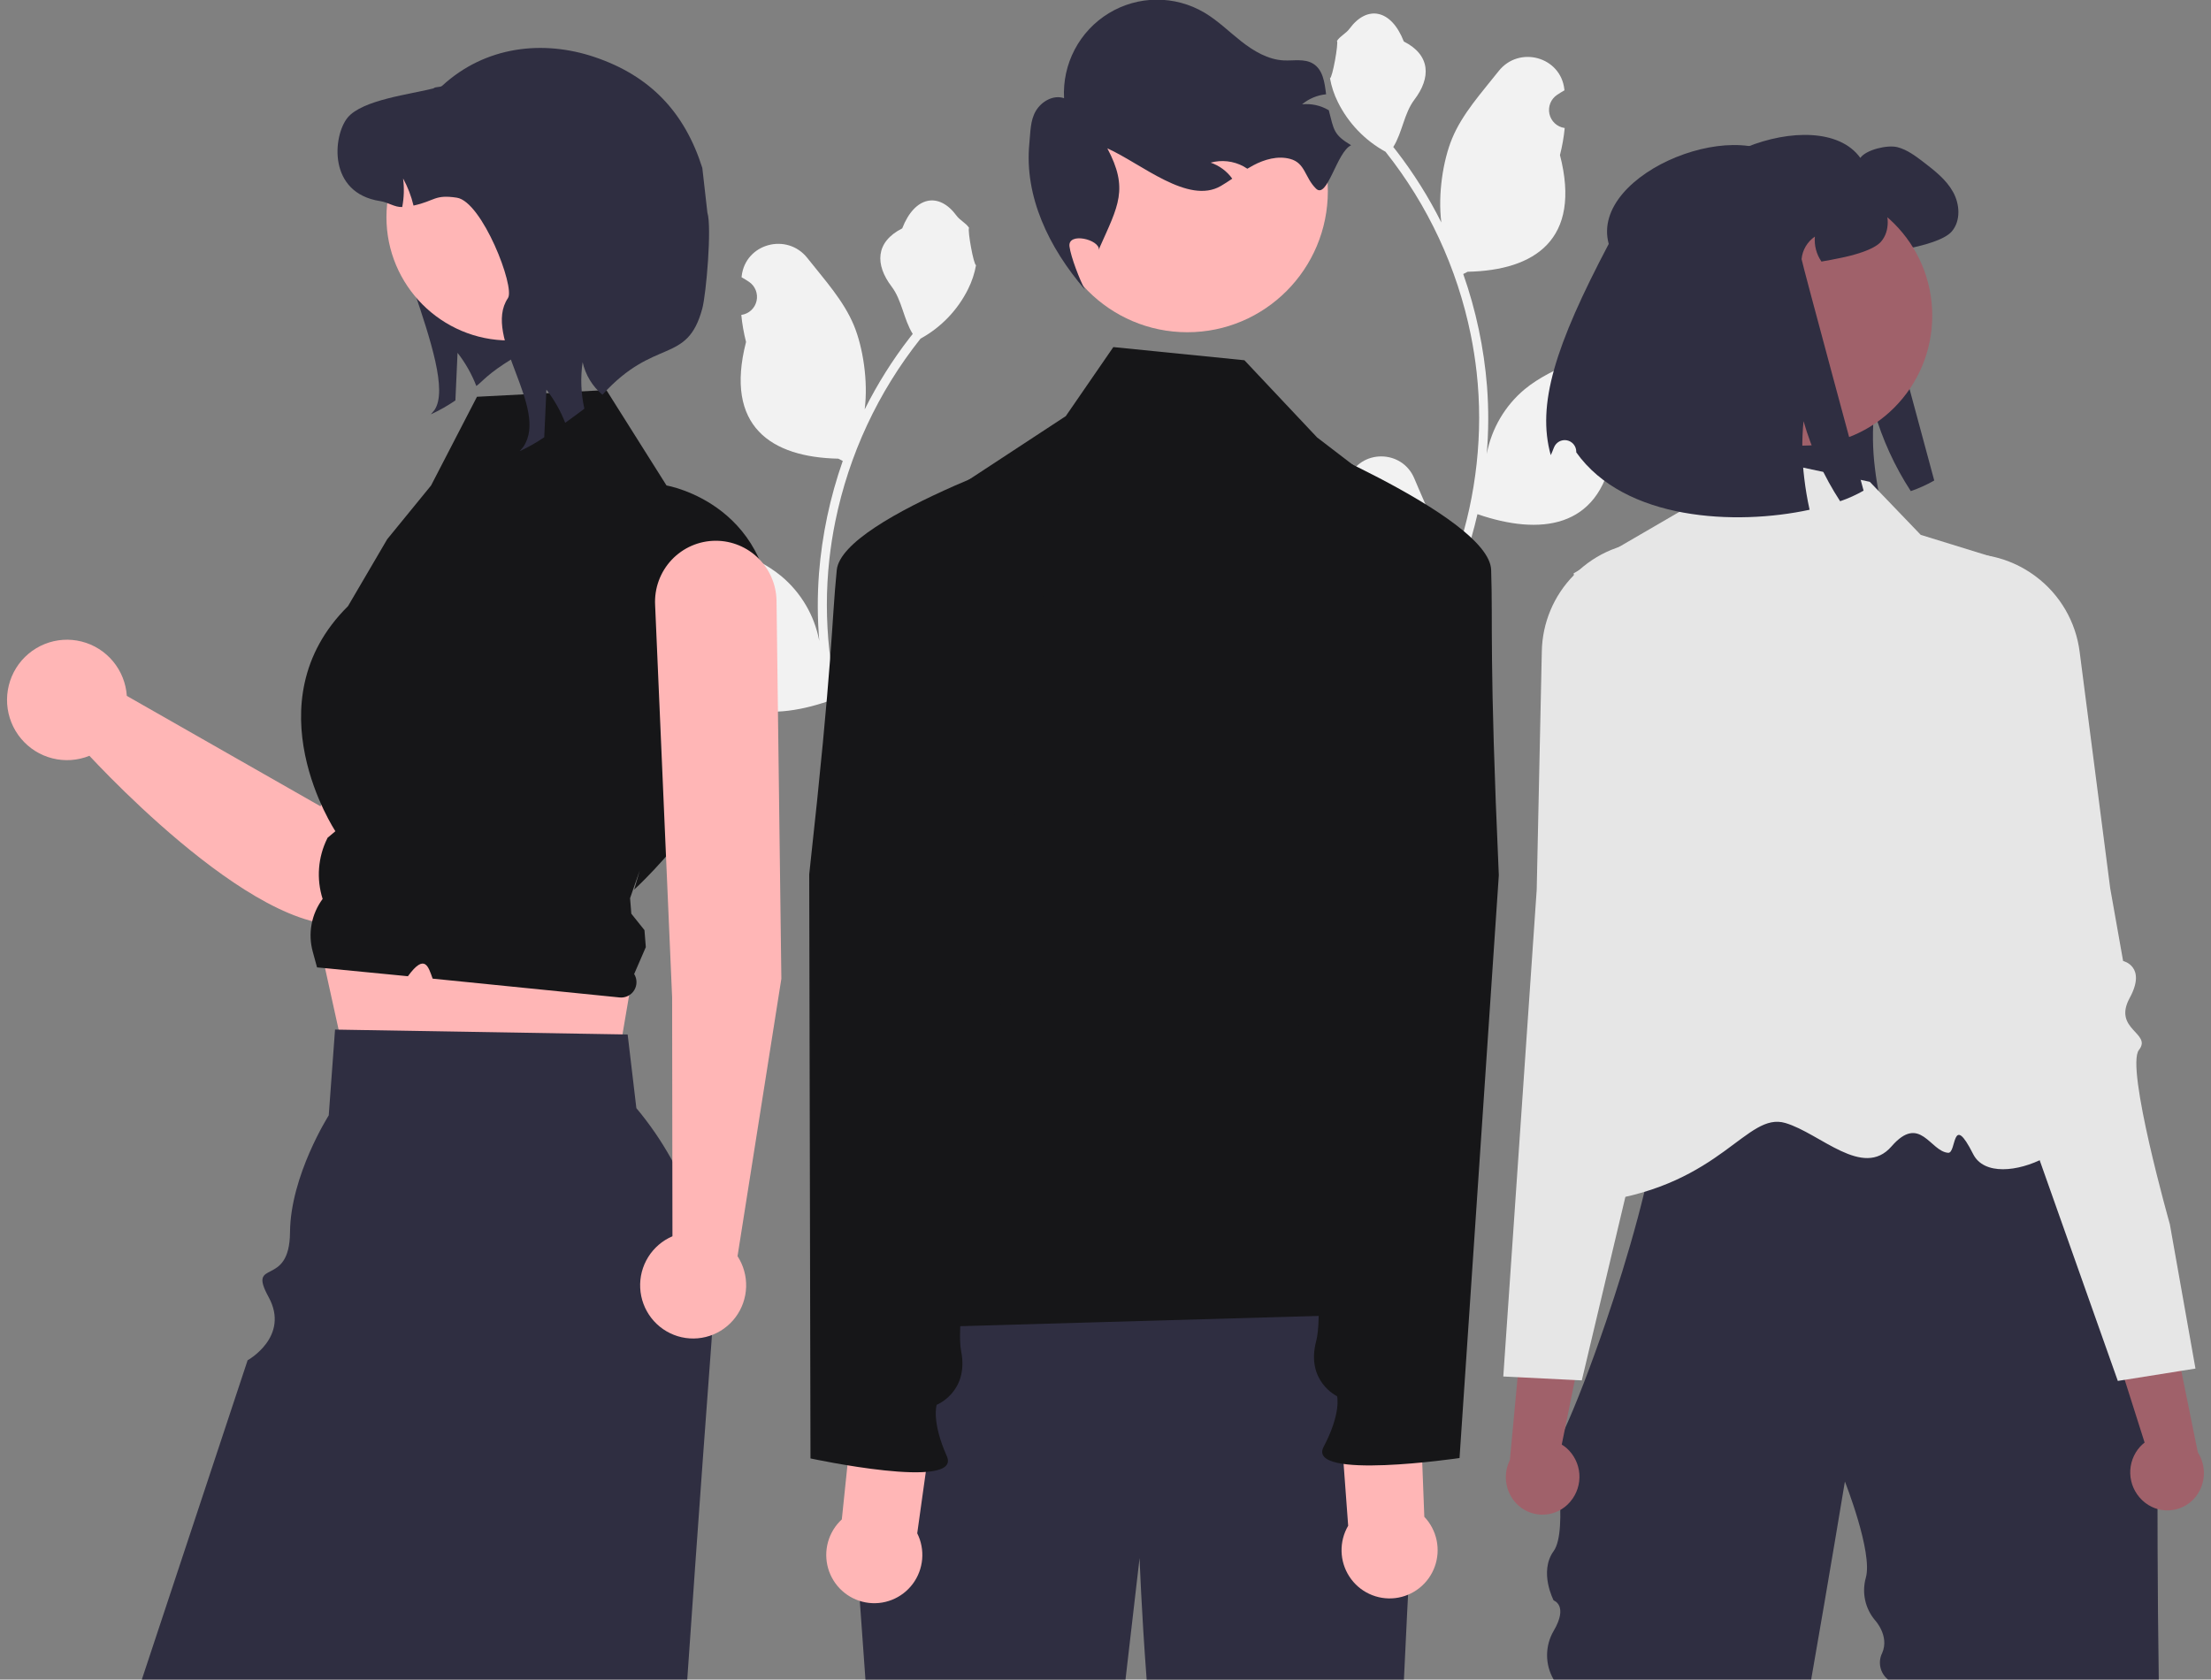 <svg width="204" height="155" viewBox="0 0 204 155" fill="none" xmlns="http://www.w3.org/2000/svg">
<rect x="0" y="0" width="204" height="155" fill="#808080" stroke="none"/>
<g clip-path="url(#clip0_3669_5040)">
<path d="M123.559 46.708C123.811 46.719 124.061 46.653 124.274 46.517C124.488 46.382 124.654 46.184 124.752 45.95C124.849 45.716 124.873 45.457 124.819 45.209C124.765 44.962 124.637 44.736 124.452 44.564C124.421 44.441 124.398 44.351 124.367 44.227C124.378 44.2 124.389 44.174 124.401 44.147C125.534 41.432 129.376 41.451 130.5 44.169C131.497 46.583 132.767 49 133.08 51.551C133.218 52.679 133.16 53.822 132.908 54.93C135.251 49.797 136.468 44.218 136.476 38.571C136.476 37.153 136.398 35.737 136.241 34.329C136.111 33.175 135.931 32.029 135.701 30.89C134.445 24.716 131.749 18.928 127.834 14.003C125.939 12.964 124.407 11.367 123.443 9.427C123.094 8.73 122.848 7.985 122.711 7.217C122.925 7.245 123.517 3.975 123.356 3.775C123.654 3.321 124.187 3.095 124.512 2.652C126.13 0.448 128.359 0.833 129.523 3.827C132.009 5.088 132.033 7.178 130.508 9.188C129.537 10.467 129.404 12.197 128.552 13.566C128.64 13.679 128.731 13.788 128.819 13.901C130.42 15.969 131.816 18.19 132.986 20.532C132.655 17.935 133.144 14.806 133.977 12.789C134.925 10.49 136.703 8.555 138.269 6.568C140.149 4.182 144.005 5.223 144.337 8.248C144.34 8.278 144.343 8.307 144.346 8.336C144.113 8.468 143.886 8.608 143.663 8.756C143.383 8.944 143.167 9.212 143.041 9.525C142.916 9.839 142.888 10.183 142.96 10.513C143.033 10.843 143.203 11.143 143.449 11.375C143.695 11.606 144.004 11.757 144.336 11.808L144.37 11.814C144.288 12.655 144.141 13.49 143.932 14.309C145.941 22.11 141.605 24.952 135.414 25.079C135.277 25.15 135.144 25.22 135.007 25.287C136.183 28.633 136.92 32.119 137.201 35.656C137.36 37.743 137.35 39.839 137.173 41.925L137.183 41.851C137.632 39.532 138.863 37.44 140.67 35.927C143.353 33.713 147.144 32.898 150.039 31.118C151.432 30.262 153.218 31.369 152.975 32.992C152.971 33.017 152.967 33.043 152.963 33.069C152.531 33.246 152.111 33.449 151.705 33.678C151.472 33.81 151.245 33.95 151.022 34.098C150.742 34.285 150.525 34.554 150.4 34.867C150.275 35.181 150.246 35.525 150.319 35.855C150.392 36.185 150.562 36.485 150.808 36.717C151.053 36.948 151.363 37.099 151.695 37.15L151.729 37.156C151.754 37.159 151.775 37.163 151.799 37.166C151.062 38.934 150.027 40.562 148.74 41.977C147.484 48.788 142.091 49.434 136.321 47.451H136.318C135.685 50.214 134.768 52.903 133.581 55.476H123.804C123.769 55.367 123.738 55.254 123.706 55.145C124.611 55.202 125.52 55.148 126.411 54.983C125.686 54.089 124.961 53.188 124.235 52.294C124.219 52.277 124.204 52.259 124.19 52.241C123.822 51.783 123.45 51.329 123.082 50.872L123.082 50.871C123.063 49.469 123.223 48.069 123.559 46.708L123.559 46.708Z" fill="#F2F2F2"/>
<path d="M154.95 21.577C153.132 14.92 167.795 9.211 171.645 14.572C172.18 13.81 174.159 13.347 175.067 13.581C175.974 13.815 176.738 14.399 177.483 14.965C178.507 15.755 179.568 16.573 180.197 17.71C180.83 18.841 180.928 20.384 180.076 21.366C179.401 22.147 177.408 22.652 176.393 22.858C175.686 23.003 175.09 23.12 174.578 23.204C174.113 22.531 173.898 21.715 173.973 20.899C173.628 21.132 173.339 21.44 173.126 21.799C172.914 22.157 172.783 22.559 172.744 22.975C172.73 23.148 178.465 44.344 178.465 44.344C177.776 44.738 177.051 45.066 176.3 45.322C174.815 43.042 173.677 40.551 172.925 37.934C172.752 39.684 172.774 41.449 172.99 43.194C173.105 44.173 173.27 45.145 173.484 46.107C166.668 47.585 156.417 47.099 151.957 40.814C151.956 40.788 151.955 40.762 151.955 40.736C151.951 40.488 151.862 40.249 151.702 40.06C151.543 39.87 151.322 39.743 151.079 39.699C150.836 39.655 150.585 39.697 150.37 39.818C150.154 39.939 149.988 40.132 149.898 40.363C149.79 40.64 149.69 40.88 149.601 41.071C148.302 36.404 149.983 31.004 154.95 21.577Z" fill="#2F2E41"/>
<path d="M143.35 133.185V133.403C143.342 133.33 143.342 133.257 143.35 133.185Z" fill="#2F2E41"/>
<path d="M150.023 95.51C150.197 95.463 150.373 95.429 150.551 95.407C150.347 95.441 150.171 95.475 150.023 95.51Z" fill="#2F2E41"/>
<path d="M149.871 95.55C149.918 95.537 149.97 95.523 150.026 95.51C149.974 95.524 149.924 95.534 149.871 95.55Z" fill="#2F2E41"/>
<path d="M199.182 154.999H174.199C173.843 154.714 173.595 154.313 173.498 153.866C173.4 153.418 173.459 152.951 173.664 152.542C174.347 150.97 173.009 149.533 173.009 149.533C172.555 148.999 172.24 148.36 172.09 147.674C171.941 146.988 171.962 146.275 172.153 145.6C172.815 143.278 170.221 136.724 170.221 136.724C170.221 136.724 168.823 145.186 167.109 154.999H143.35C142.952 154.318 142.742 153.543 142.742 152.753C142.742 151.964 142.952 151.188 143.35 150.507C144.734 148.149 143.35 147.697 143.35 147.697C143.35 147.697 141.965 145.058 143.35 143.142C144.734 141.226 143.35 133.403 143.35 133.403C143.402 133.749 143.796 133.12 144.404 131.801C145.328 129.795 146.741 126.188 148.169 121.999C149.189 119.01 150.218 115.721 151.078 112.505H151.08C151.306 111.66 151.519 110.823 151.721 109.994C152.116 108.367 152.454 106.786 152.71 105.302C153.268 102.105 153.451 99.359 153.023 97.573C152.669 96.087 151.892 95.267 150.552 95.407C151.27 95.288 152.322 95.175 153.618 95.068C153.852 95.049 154.094 95.03 154.345 95.009C164.012 94.275 184.753 93.854 184.753 93.854L191.107 105.281L199.152 119.756C199.152 119.756 198.933 139.174 199.182 154.999Z" fill="#2F2E41"/>
<path d="M172.517 44.464L157.88 41.346L154.974 47.221L145.187 52.913C145.187 52.913 151.496 78.82 151.46 82.464C151.368 91.715 136.631 112.454 147.763 110.858C158.894 109.263 161.155 102.58 164.729 103.637C167.951 104.59 171.887 108.829 174.521 105.797C177.156 102.765 178.083 106.266 179.749 106.387C180.541 106.445 180.064 102.559 182.056 106.508C184.048 110.457 194.611 105.141 191.031 101.545C185.068 95.557 183.857 51.411 183.857 51.411L177.219 49.36L172.517 44.464Z" fill="#E6E6E6"/>
<path d="M144.909 138.551C145.497 137.847 145.789 136.94 145.721 136.023C145.653 135.106 145.232 134.252 144.547 133.642C144.406 133.52 144.255 133.411 144.096 133.314L146.543 121.25L140.886 117.849L139.312 134.739C138.964 135.433 138.854 136.224 139.001 136.987C139.147 137.75 139.54 138.443 140.12 138.958C140.452 139.248 140.838 139.469 141.256 139.609C141.674 139.749 142.115 139.805 142.554 139.774C142.993 139.743 143.422 139.625 143.816 139.427C144.21 139.229 144.561 138.956 144.85 138.622C144.87 138.598 144.89 138.575 144.909 138.551Z" fill="#A0616A"/>
<path d="M162.477 74.962C162.442 74.574 161.949 74.398 161.267 74.154C160.581 73.942 159.93 73.632 159.332 73.234C157.821 72.138 158.416 70.991 159.238 69.406C159.399 69.098 159.566 68.778 159.722 68.444C160.188 67.457 159.447 63.384 157.516 56.336C156.921 54.166 156.923 52.634 156.512 51.617C156.103 50.6 155.283 50.099 153.048 49.995C150.346 49.858 147.7 50.802 145.691 52.621C145.636 52.669 145.58 52.722 145.526 52.772C145.424 52.869 145.323 52.967 145.225 53.068C143.367 54.946 142.303 57.472 142.257 60.12L142.247 60.57L141.786 82.104L140.49 101L138.703 127.03L140.026 127.095L145.307 127.359L145.947 127.39L147.467 120.988L149.295 113.284L149.967 110.454L152.052 101.675L153.025 97.572L153.62 95.067L153.862 94.044L155.043 89.072C155.07 88.967 157.787 78.198 160.92 76.398C162.089 75.727 162.511 75.337 162.477 74.962Z" fill="#E6E6E6"/>
<path d="M197.627 138.423C196.967 137.786 196.58 136.916 196.549 135.997C196.519 135.079 196.846 134.184 197.462 133.504C197.589 133.368 197.727 133.242 197.875 133.129L194.152 121.399L199.414 117.407L202.784 134.03C203.204 134.682 203.398 135.456 203.334 136.231C203.271 137.005 202.953 137.737 202.432 138.312C202.133 138.636 201.772 138.897 201.372 139.082C200.972 139.266 200.539 139.369 200.099 139.385C199.659 139.402 199.22 139.331 198.807 139.177C198.395 139.022 198.016 138.788 197.694 138.487C197.671 138.466 197.649 138.445 197.627 138.423Z" fill="#A0616A"/>
<path d="M200.201 112.97C200.201 112.97 196.098 98.469 197.349 96.899C198.6 95.329 194.904 95.023 196.497 92.099C198.09 89.176 195.891 88.687 195.891 88.687L194.699 81.965L192.566 65.454L192.501 64.963L191.881 60.159C191.708 58.787 191.261 57.464 190.567 56.27C189.873 55.075 188.947 54.034 187.843 53.207C187.786 53.164 187.729 53.122 187.671 53.08C187.409 52.89 187.14 52.715 186.866 52.553C184.819 51.34 182.415 50.881 180.068 51.256C175.645 51.947 177.022 53.604 176.304 58.042C175.139 65.258 174.836 69.387 175.405 70.32C175.596 70.634 175.797 70.934 175.989 71.223C176.977 72.712 177.691 73.786 176.305 75.042C175.752 75.5 175.138 75.878 174.48 76.163C173.829 76.48 173.357 76.707 173.363 77.097C173.371 77.474 173.831 77.815 175.064 78.355C176.558 79.011 178.163 81.495 179.477 84.031C180.52 86.075 181.45 88.176 182.263 90.323L193.56 122.235L195.403 127.439L196.038 127.339L201.258 126.507L202.567 126.299L200.201 112.97Z" fill="#E6E6E6"/>
<path d="M166.34 41.125C172.935 41.125 178.281 35.755 178.281 29.131C178.281 22.507 172.935 17.137 166.34 17.137C159.745 17.137 154.398 22.507 154.398 29.131C154.398 35.755 159.745 41.125 166.34 41.125Z" fill="#A0616A"/>
<path d="M148.431 22.511C146.613 15.854 161.275 10.146 165.125 15.507C165.661 14.744 167.639 14.281 168.547 14.515C169.455 14.749 170.218 15.334 170.963 15.899C171.987 16.69 173.049 17.508 173.677 18.644C174.311 19.776 174.408 21.319 173.556 22.301C172.881 23.082 170.889 23.587 169.874 23.793C169.166 23.938 168.57 24.054 168.058 24.139C167.593 23.465 167.379 22.649 167.453 21.833C167.108 22.067 166.819 22.374 166.607 22.733C166.394 23.092 166.264 23.494 166.224 23.909C166.21 24.082 171.946 45.279 171.946 45.279C171.256 45.673 170.532 46 169.781 46.256C168.295 43.976 167.158 41.486 166.406 38.868C166.233 40.619 166.254 42.383 166.471 44.129C166.586 45.108 166.75 46.08 166.964 47.042C160.149 48.519 149.897 48.033 145.437 41.748C145.437 41.722 145.436 41.697 145.435 41.67C145.432 41.422 145.342 41.183 145.183 40.994C145.023 40.805 144.803 40.677 144.56 40.633C144.317 40.589 144.066 40.631 143.85 40.752C143.635 40.874 143.468 41.066 143.378 41.297C143.27 41.575 143.171 41.815 143.082 42.006C141.783 37.339 143.463 31.938 148.431 22.511Z" fill="#2F2E41"/>
<path d="M89.207 63.957C88.955 63.969 88.706 63.902 88.492 63.767C88.279 63.631 88.112 63.433 88.015 63.199C87.918 62.965 87.894 62.707 87.948 62.459C88.001 62.211 88.13 61.986 88.315 61.814C88.346 61.69 88.368 61.601 88.399 61.477C88.388 61.45 88.377 61.423 88.366 61.396C87.232 58.681 83.391 58.7 82.267 61.419C81.269 63.832 79.999 66.249 79.687 68.801C79.549 69.928 79.607 71.072 79.858 72.18C77.516 67.046 76.299 61.467 76.291 55.82C76.291 54.403 76.369 52.987 76.526 51.579C76.656 50.424 76.835 49.278 77.066 48.14C78.321 41.965 81.017 36.178 84.933 31.252C86.827 30.214 88.36 28.617 89.323 26.677C89.672 25.979 89.919 25.235 90.056 24.466C89.842 24.495 89.25 21.225 89.411 21.024C89.113 20.57 88.58 20.344 88.254 19.901C86.636 17.698 84.407 18.083 83.243 21.077C80.757 22.337 80.733 24.427 82.259 26.437C83.229 27.716 83.363 29.447 84.214 30.816C84.126 30.929 84.035 31.038 83.948 31.15C82.346 33.219 80.951 35.44 79.781 37.782C80.112 35.184 79.623 32.055 78.79 30.038C77.841 27.74 76.063 25.804 74.498 23.818C72.617 21.431 68.761 22.473 68.43 25.498C68.427 25.527 68.424 25.556 68.421 25.586C68.653 25.717 68.881 25.857 69.103 26.005C69.383 26.193 69.6 26.461 69.725 26.775C69.851 27.088 69.879 27.433 69.806 27.763C69.734 28.093 69.563 28.393 69.318 28.624C69.072 28.855 68.763 29.006 68.43 29.058L68.396 29.063C68.479 29.905 68.625 30.739 68.834 31.559C66.826 39.36 71.162 42.201 77.353 42.329C77.49 42.399 77.623 42.47 77.759 42.537C76.584 45.883 75.846 49.368 75.566 52.906C75.407 54.992 75.416 57.089 75.594 59.174L75.583 59.1C75.135 56.781 73.903 54.689 72.097 53.177C69.413 50.963 65.623 50.148 62.728 48.368C61.334 47.511 59.549 48.618 59.792 50.241C59.796 50.267 59.8 50.293 59.804 50.319C60.235 50.495 60.656 50.699 61.062 50.928C61.294 51.059 61.522 51.199 61.745 51.347C62.024 51.535 62.241 51.803 62.367 52.117C62.492 52.43 62.52 52.775 62.447 53.105C62.375 53.435 62.204 53.735 61.959 53.966C61.713 54.197 61.404 54.348 61.071 54.4L61.037 54.405C61.013 54.408 60.992 54.412 60.967 54.416C61.705 56.184 62.739 57.811 64.026 59.227C65.282 66.037 70.676 66.683 76.445 64.7H76.449C77.082 67.463 77.999 70.153 79.186 72.725H88.962C88.997 72.616 89.029 72.503 89.061 72.394C88.156 72.451 87.247 72.397 86.355 72.232C87.081 71.338 87.806 70.437 88.531 69.543C88.547 69.526 88.563 69.509 88.577 69.49C88.945 69.033 89.316 68.579 89.684 68.121L89.684 68.121C89.704 66.718 89.544 65.319 89.208 63.958L89.207 63.957Z" fill="#F2F2F2"/>
<path d="M43.59 14.572C43.368 15.091 36.526 15.036 36.213 15.498C33.797 19.069 42.506 34.261 40.09 37.836L39.754 38.239C40.542 37.874 41.299 37.445 42.018 36.956C42.082 35.492 42.147 34.024 42.216 32.561C42.94 33.491 43.524 34.522 43.95 35.622C44.512 35.224 44.974 34.486 47.385 33.033C48.361 31.956 49.486 31.026 50.726 30.271L43.59 14.572Z" fill="#2F2E41"/>
<path d="M48.556 43.835C47.801 43.341 46.939 43.035 46.043 42.942C45.147 42.849 44.241 42.973 43.402 43.302C42.562 43.631 41.813 44.157 41.217 44.835C40.62 45.513 40.193 46.324 39.971 47.202L29.574 74.412L11.702 64.221C11.623 63.05 11.178 61.933 10.428 61.032C9.679 60.131 8.665 59.491 7.532 59.205C6.398 58.918 5.203 59 4.119 59.437C3.034 59.875 2.115 60.647 1.494 61.641C0.873 62.636 0.582 63.802 0.661 64.974C0.741 66.145 1.188 67.261 1.938 68.161C2.689 69.061 3.703 69.7 4.837 69.985C5.971 70.27 7.166 70.188 8.25 69.749C12.014 73.783 28.33 90.325 35.085 83.862C40.763 78.429 48.957 57.374 50.929 50.103C51.245 48.94 51.186 47.707 50.759 46.581C50.333 45.454 49.561 44.493 48.556 43.835Z" fill="#FFB6B6"/>
<path d="M29.035 85.002L32.316 99.898L56.308 102.078L58.513 89.108L29.035 85.002Z" fill="#FFB6B6"/>
<path d="M65.685 123.2C65.674 123.413 65.661 123.625 65.645 123.838C65.415 126.925 65.152 130.484 64.867 134.385C64.418 140.575 63.916 147.624 63.41 154.999H13.086L22.846 125.534C22.846 125.534 26.787 123.355 24.78 119.694C22.774 116.033 26.721 118.95 26.758 113.722C26.795 108.494 30.332 102.932 30.332 102.932L30.913 95.015L31.244 95.022L57.433 95.46L57.911 95.469L58.715 102.265C63.599 108.102 66.091 115.586 65.685 123.2Z" fill="#2F2E41"/>
<path d="M44.008 36.616L55.95 35.998L61.497 44.802C61.497 44.802 71.934 46.554 71.21 58.907C70.487 71.259 58.512 82.098 58.512 82.098L59.024 80.336L58.135 82.887L58.249 84.32L59.462 85.837L59.587 87.406L58.512 89.888C58.652 90.113 58.726 90.373 58.726 90.638C58.727 90.903 58.653 91.163 58.513 91.388C58.374 91.614 58.174 91.795 57.938 91.912C57.701 92.029 57.436 92.077 57.173 92.051L39.918 90.314C39.525 89.228 39.21 87.93 37.635 90.092L36.01 89.933L29.252 89.276L28.855 87.821C28.629 86.994 28.593 86.126 28.752 85.284C28.91 84.441 29.258 83.646 29.768 82.958C29.181 81.112 29.335 79.109 30.196 77.375L30.229 77.31L30.946 76.709C30.946 76.709 23.096 64.863 32.108 55.94L35.725 49.764L39.772 44.805L44.008 36.616Z" fill="#161618"/>
<path d="M46.981 31.42C53.235 31.42 58.305 26.327 58.305 20.045C58.305 13.763 53.235 8.671 46.981 8.671C40.726 8.671 35.656 13.763 35.656 20.045C35.656 26.327 40.726 31.42 46.981 31.42Z" fill="#FFB6B6"/>
<path d="M55.583 36.431C54.661 35.657 54.019 34.599 53.757 33.421C53.547 34.851 53.602 36.308 53.918 37.718C53.305 38.181 52.71 38.621 52.148 39.02C51.722 37.92 51.138 36.888 50.414 35.959C50.345 37.422 50.281 38.89 50.216 40.353C49.497 40.842 48.74 41.271 47.952 41.636L48.289 41.233C50.705 37.658 44.453 31.077 46.868 27.507C47.546 26.506 44.485 18.601 42.152 18.244C40.077 17.93 40.165 18.532 38.154 18.972C37.946 18.097 37.621 17.255 37.191 16.466C37.305 17.345 37.279 18.236 37.112 19.106C36.398 19.134 35.835 18.676 35.074 18.559C30.219 17.814 30.713 12.539 32.063 10.867C33.419 9.2 37.919 8.7 39.994 8.158C40.183 7.973 40.612 8.089 40.801 7.913C44.777 4.257 50.095 3.652 54.881 5.272C59.984 7 63.166 10.344 64.8 15.498L65.268 19.623C65.688 20.95 65.16 27.121 64.8 28.465C63.4 33.69 60.42 31.082 55.583 36.431Z" fill="#2F2E41"/>
<path d="M72.093 90.32L71.647 55.444C71.624 53.967 71.023 52.558 69.974 51.521C68.926 50.485 67.514 49.904 66.043 49.904C65.281 49.904 64.528 50.059 63.829 50.361C63.13 50.663 62.499 51.105 61.975 51.66C61.452 52.214 61.046 52.87 60.783 53.588C60.52 54.305 60.405 55.069 60.445 55.832L62.014 92.045L62.044 114.089C61.119 114.483 60.338 115.154 59.806 116.009C59.273 116.865 59.016 117.864 59.069 118.871C59.122 119.879 59.483 120.845 60.102 121.64C60.72 122.434 61.568 123.018 62.529 123.312C63.489 123.606 64.517 123.595 65.472 123.282C66.426 122.969 67.262 122.369 67.865 121.562C68.468 120.755 68.809 119.782 68.842 118.773C68.875 117.765 68.598 116.771 68.049 115.926L72.093 90.32Z" fill="#FFB6B6"/>
<path d="M130.541 135.441C130.541 135.441 129.851 147.896 129.535 155H105.797C105.308 148.535 105.144 143.786 105.144 143.786L103.845 155H79.851L78.363 134.231L85.552 116.333C85.552 116.333 124.508 113.619 128.122 117.062C131.733 120.502 130.541 135.441 130.541 135.441Z" fill="#2F2E41"/>
<path d="M109.548 30.661C116.709 30.661 122.515 24.83 122.515 17.638C122.515 10.445 116.709 4.614 109.548 4.614C102.387 4.614 96.582 10.445 96.582 17.638C96.582 24.83 102.387 30.661 109.548 30.661Z" fill="#FFB6B6"/>
<path d="M124.663 13.405C123.331 14.015 122.469 18.433 121.422 17.406C120.375 16.379 120.445 15.043 119.034 14.664C117.894 14.356 116.667 14.707 115.628 15.261C115.442 15.359 115.262 15.466 115.087 15.571C114.971 15.493 114.856 15.42 114.732 15.353C113.802 14.853 112.717 14.73 111.7 15.01C112.504 15.281 113.202 15.798 113.697 16.489C113.349 16.723 112.997 16.958 112.637 17.166C109.625 18.912 105.34 15.116 102.17 13.69C104.156 17.433 103.178 18.983 101.454 22.853L101.395 23.073C101.493 22.103 98.504 21.38 98.677 22.746C98.8 23.715 99.636 25.87 100.104 26.726C96.771 22.856 94.494 18.119 94.974 13.233C95.079 12.207 95.047 11.124 95.574 10.233C96.102 9.347 97.202 8.725 98.175 9.063C98.093 7.505 98.432 5.953 99.157 4.573C99.883 3.193 100.967 2.036 102.294 1.226C103.622 0.415 105.143 -0.019 106.697 -0.03C108.25 -0.041 109.778 0.37 111.117 1.161C112.362 1.895 113.4 2.932 114.541 3.827C115.681 4.721 116.996 5.501 118.442 5.575C119.36 5.619 120.358 5.394 121.147 5.872C122.06 6.426 122.216 7.585 122.353 8.701C121.539 8.782 120.767 9.104 120.136 9.628C120.978 9.541 121.827 9.724 122.56 10.15C122.574 10.156 122.587 10.164 122.6 10.173C123.082 12.017 123.033 12.425 124.663 13.405Z" fill="#2F2E41"/>
<path d="M79.906 122.634C90.948 109.652 87.219 93.14 82.836 76.472L83.67 51.849C83.711 50.641 84.04 49.461 84.631 48.408C85.222 47.355 86.056 46.46 87.063 45.799L98.336 38.402L102.723 32.031L114.817 33.245L121.523 40.369L128.946 46.061C130.81 47.49 132.229 49.425 133.034 51.637C133.839 53.849 133.998 56.246 133.492 58.546L126.388 90.814C126.388 90.814 129.359 107.542 127.546 109.39C125.733 111.237 121.062 109.391 124.766 111.465C129.212 113.954 133.254 113.494 131.004 115.754C128.755 118.014 131.602 121.155 131.602 121.155L79.906 122.634Z" fill="#161618"/>
<path d="M84.629 141.501L86.469 128.328L79.124 126.222L77.671 140.219C77.064 140.779 76.623 141.498 76.4 142.295C76.177 143.092 76.179 143.937 76.407 144.733C76.636 145.529 77.08 146.245 77.692 146.801C78.303 147.357 79.056 147.731 79.868 147.88C80.679 148.03 81.515 147.949 82.283 147.647C83.051 147.345 83.72 146.834 84.215 146.172C84.71 145.509 85.01 144.721 85.084 143.895C85.157 143.07 84.999 142.241 84.629 141.501Z" fill="#FFB6B6"/>
<path d="M98.61 40.777C98.61 40.777 77.702 47.612 77.204 52.612C76.705 57.613 76.871 60.675 74.664 80.686L74.78 134.592C74.78 134.592 88.797 137.606 87.36 134.383C85.922 131.16 86.424 129.644 86.424 129.644C86.424 129.644 89.429 128.453 88.677 124.668C87.925 120.884 91.697 102.131 91.697 102.131L94.079 68.498L98.61 40.777Z" fill="#161618"/>
<path d="M124.39 140.803L123.41 127.538L130.877 125.918L131.416 139.98C131.986 140.579 132.378 141.325 132.549 142.136C132.72 142.946 132.663 143.788 132.383 144.568C132.104 145.347 131.613 146.033 130.967 146.547C130.321 147.062 129.545 147.386 128.726 147.482C127.906 147.578 127.077 147.442 126.33 147.09C125.583 146.739 124.949 146.185 124.499 145.491C124.048 144.797 123.799 143.991 123.78 143.163C123.761 142.335 123.972 141.517 124.39 140.803Z" fill="#FFB6B6"/>
<path d="M116.992 39.377C116.992 39.377 137.41 47.57 137.582 52.593C137.754 57.616 137.39 60.66 138.29 80.773L134.665 134.556C134.665 134.556 120.482 136.643 122.126 133.522C123.771 130.4 123.369 128.854 123.369 128.854C123.369 128.854 120.447 127.468 121.444 123.741C122.441 120.015 119.897 101.054 119.897 101.054L119.71 67.336L116.992 39.377Z" fill="#161618"/>
</g>
<defs>
<clipPath id="clip0_3669_5040">
<rect width="202.692" height="155" fill="white" transform="translate(0.652)"/>
</clipPath>
</defs>
</svg>
